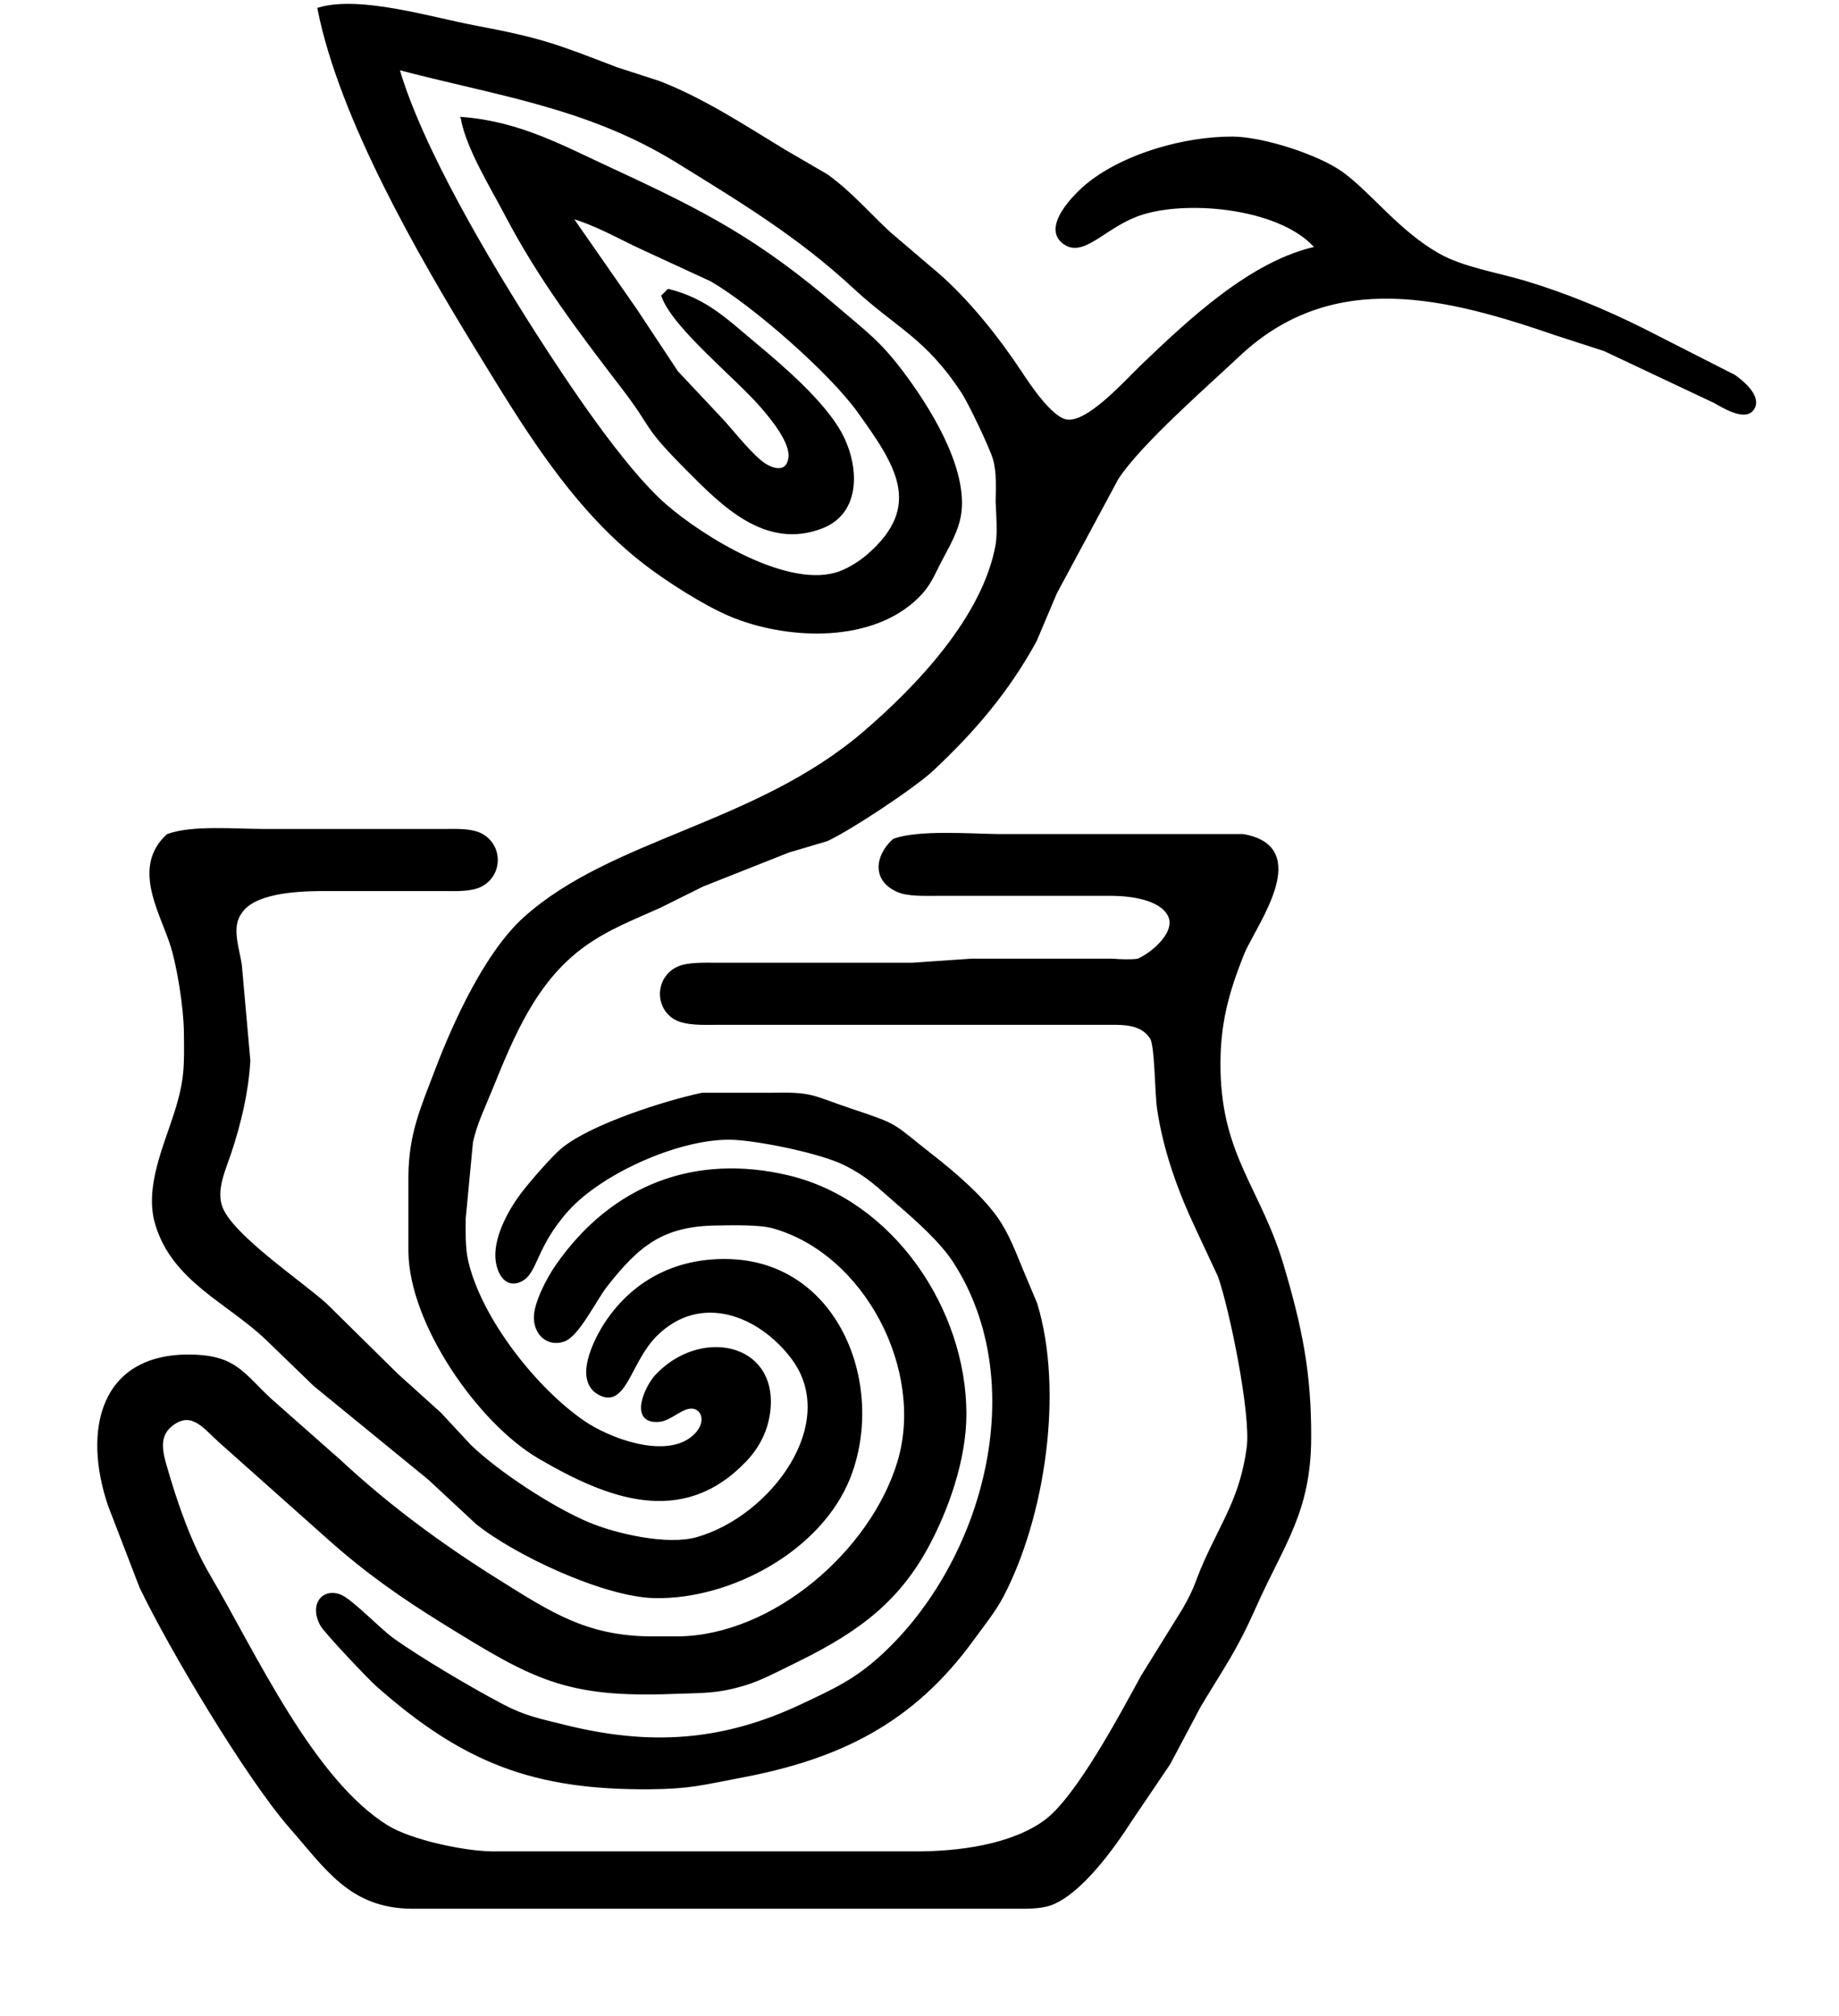 <?xml version="1.0" encoding="UTF-8" standalone="no"?>
<!DOCTYPE svg PUBLIC "-//W3C//DTD SVG 20010904//EN"
              "http://www.w3.org/TR/2001/REC-SVG-20010904/DTD/svg10.dtd">

<svg xmlns="http://www.w3.org/2000/svg"
     width="5.347in" height="5.861in"
     viewBox="0 0 385 422"
     alt="thikowmack"
     >
  <path id="Selection"
        fill="black" stroke="black" stroke-width="1"
        d="M 67.00,2.00
           C 71.59,24.81 87.94,53.17 100.09,73.00
             109.92,89.05 119.97,105.91 135.00,117.58
             139.69,121.21 147.56,126.26 153.00,128.54
             164.30,133.28 181.19,134.18 190.95,125.66
             193.88,123.10 194.63,121.34 196.30,118.00
             198.06,114.49 200.37,110.97 200.80,107.00
             201.83,97.52 194.08,85.23 188.63,78.00
             183.79,71.60 180.94,69.68 175.00,64.58
             158.61,50.50 147.29,44.61 128.00,35.69
             117.50,30.84 108.86,26.00 97.00,25.00
             98.27,31.24 103.22,39.20 106.25,45.00
             113.19,58.22 121.54,69.24 130.57,81.00
             137.39,89.89 134.52,88.47 144.00,98.00
             151.37,105.41 160.33,114.64 172.00,110.11
             179.96,107.02 179.26,97.38 175.87,91.00
             172.39,84.46 163.70,76.99 158.00,72.25
             152.04,67.28 147.74,62.94 140.00,61.00
             140.00,61.00 139.00,62.00 139.00,62.00
             141.41,68.50 154.49,78.91 159.70,85.00
             161.79,87.44 166.03,92.48 165.55,95.88
             165.09,99.20 162.24,98.89 160.00,97.46
             157.25,95.71 153.33,90.60 150.91,88.00
             150.91,88.00 141.52,78.00 141.52,78.00
             141.52,78.00 132.92,65.00 132.92,65.00
             132.92,65.00 119.00,45.00 119.00,45.00
             125.11,46.73 129.40,49.41 135.00,51.97
             135.00,51.97 149.00,58.43 149.00,58.43
             157.85,63.54 174.07,77.75 179.96,86.00
             187.78,96.94 194.08,105.90 181.83,116.47
             180.24,117.84 177.96,119.27 176.00,120.01
             165.14,124.10 146.85,112.69 139.00,105.82
             130.18,98.09 118.36,80.27 111.78,70.00
             102.22,55.07 87.76,30.84 83.00,14.00
             103.84,19.54 123.00,21.93 142.00,33.68
             155.35,41.94 167.35,49.17 179.00,59.98
             188.00,68.32 194.08,70.31 201.75,82.00
             203.18,84.17 207.68,93.59 208.37,96.00
             209.18,98.88 208.97,102.03 208.94,105.00
             209.05,107.90 209.36,111.16 208.94,114.00
             206.27,129.22 192.23,143.97 181.00,153.57
             158.36,172.93 128.30,175.93 110.04,192.30
             102.04,199.47 95.40,213.95 91.58,224.00
             88.57,231.90 86.11,237.28 86.00,246.00
             86.00,246.00 86.00,262.00 86.00,262.00
             86.18,276.96 100.44,297.51 113.00,304.85
             127.15,313.11 142.68,319.34 155.83,305.56
             158.64,302.62 160.40,299.08 160.80,295.00
             162.15,281.28 146.42,278.49 137.48,288.21
             135.52,290.34 132.07,297.72 138.06,297.09
             140.27,296.86 142.60,294.24 144.85,294.33
             147.64,294.44 148.73,298.36 144.85,301.27
             138.85,305.77 127.42,301.50 122.00,297.78
             111.90,290.84 100.32,276.15 97.53,264.00
             96.90,261.28 96.97,257.82 97.00,255.00
             97.00,255.00 98.52,239.00 98.52,239.00
             99.34,235.16 101.09,231.61 102.55,228.00
             107.13,216.75 111.80,205.19 122.00,197.78
             127.08,194.09 132.37,192.10 138.00,189.56
             138.00,189.56 147.00,185.09 147.00,185.09
             147.00,185.09 165.00,177.96 165.00,177.96
             165.00,177.96 173.00,175.59 173.00,175.59
             177.79,173.40 191.17,164.53 195.00,160.96
             203.68,152.86 210.82,144.47 216.56,134.00
             216.56,134.00 220.79,124.00 220.79,124.00
             220.79,124.00 233.69,100.01 233.69,100.01
             238.48,92.67 252.10,80.82 259.17,74.17
             279.02,55.49 303.17,61.92 326.00,69.77
             326.00,69.77 336.00,73.01 336.00,73.01
             336.00,73.01 359.00,83.86 359.00,83.86
             360.61,84.73 365.35,87.79 366.83,85.36
             368.26,83.03 364.57,80.04 362.98,78.91
             362.98,78.91 344.00,69.25 344.00,69.25
             335.94,65.22 327.64,61.78 319.00,59.20
             313.28,57.49 306.17,56.40 301.00,53.47
             292.69,48.76 286.93,40.96 281.00,36.55
             276.00,32.84 264.23,29.09 258.00,29.08
             248.15,29.06 235.69,32.52 228.00,38.67
             225.49,40.68 218.06,47.90 223.33,50.92
             227.15,53.11 231.63,46.77 239.00,44.46
             249.28,41.22 269.02,43.29 276.00,52.00
             262.17,54.83 248.95,67.46 239.00,76.97
             235.79,80.04 227.62,89.34 223.04,88.26
             219.71,87.48 215.30,80.83 213.43,78.00
             208.75,70.92 202.43,62.96 196.00,57.43
             196.00,57.43 186.00,48.91 186.00,48.91
             181.57,44.79 177.97,40.54 173.00,36.93
             173.00,36.93 164.00,31.69 164.00,31.69
             155.55,26.56 147.27,21.09 138.00,17.46
             138.00,17.46 129.00,14.54 129.00,14.54
             115.65,9.43 113.38,8.48 99.00,5.74
             90.12,4.05 75.52,-0.40 67.00,2.00 Z
           M 35.23,175.02
           C 28.35,181.35 33.50,190.06 35.90,197.00
             37.56,201.79 38.94,210.90 39.00,216.00
             39.08,223.16 39.18,226.02 36.97,233.00
             34.75,240.02 30.77,248.54 32.94,256.00
             36.37,267.80 47.87,272.28 56.00,280.04
             56.00,280.04 66.00,289.71 66.00,289.71
             66.00,289.71 90.00,309.32 90.00,309.32
             90.00,309.32 100.00,318.62 100.00,318.62
             108.12,325.12 126.53,333.74 137.00,333.99
             152.83,334.35 171.72,324.14 177.60,309.00
             184.87,290.29 175.43,264.95 153.00,264.04
             142.32,263.61 133.08,268.01 127.10,277.00
             124.87,280.35 120.19,289.34 126.10,291.75
             130.81,293.68 131.80,284.54 137.21,279.21
             146.53,270.02 158.98,274.74 166.02,284.00
             176.59,297.89 161.73,317.75 146.00,322.21
             139.76,323.99 128.91,321.55 123.00,319.05
             115.44,315.85 104.04,308.43 98.17,302.72
             98.17,302.72 91.96,296.04 91.96,296.04
             91.96,296.04 83.00,287.96 83.00,287.96
             83.00,287.96 68.00,273.17 68.00,273.17
             62.60,268.35 48.63,258.99 46.18,253.00
             44.59,249.14 46.77,244.73 48.00,241.00
             50.02,234.87 51.54,228.47 51.91,222.00
             51.91,222.00 50.13,202.00 50.13,202.00
             49.66,198.66 47.85,194.04 50.13,190.94
             52.92,186.46 62.01,186.06 67.00,186.00
             67.00,186.00 93.00,186.00 93.00,186.00
             95.35,186.00 98.80,186.19 100.85,184.98
             104.67,182.72 104.67,177.28 100.85,175.02
             98.80,173.81 95.35,174.00 93.00,174.00
             93.00,174.00 55.00,174.00 55.00,174.00
             49.37,174.00 40.27,173.18 35.23,175.02 Z
           M 187.23,176.02
           C 183.71,179.27 183.01,184.07 188.11,186.26
             190.14,187.14 193.75,187.00 196.00,187.00
             196.00,187.00 233.00,187.00 233.00,187.00
             236.61,187.05 243.00,187.76 244.92,191.39
             246.92,195.17 241.47,199.80 238.30,201.15
             236.82,201.37 234.48,201.28 232.88,201.15
             232.88,201.15 203.38,201.15 203.38,201.15
             203.38,201.15 191.00,202.00 191.00,202.00
             191.00,202.00 150.00,202.00 150.00,202.00
             147.79,202.00 144.12,201.86 142.13,202.74
             137.83,204.63 137.51,210.44 141.28,212.83
             143.48,214.22 147.43,214.00 150.00,214.00
             150.00,214.00 231.00,214.00 231.00,214.00
             234.62,214.01 239.00,213.62 241.23,217.15
             242.27,218.78 242.25,228.74 242.73,232.00
             244.01,240.68 247.04,249.08 250.78,257.00
             250.78,257.00 255.45,267.00 255.45,267.00
             257.90,273.92 262.43,296.04 261.50,303.00
             260.13,313.23 256.43,318.29 252.51,327.00
             250.54,331.39 250.80,332.12 247.99,337.00
             247.99,337.00 239.31,351.00 239.31,351.00
             235.04,358.78 225.73,376.42 218.98,381.36
             211.84,386.61 200.65,387.99 192.00,388.00
             192.00,388.00 103.00,388.00 103.00,388.00
             97.08,387.93 86.02,385.60 81.00,382.53
             65.21,372.87 52.99,345.92 43.60,330.00
             39.55,323.12 36.65,314.69 34.44,307.00
             33.45,303.56 32.71,300.14 36.15,297.76
             40.45,294.78 43.23,298.93 46.16,301.49
             46.16,301.49 69.00,321.83 69.00,321.83
             76.83,328.81 84.14,333.94 93.00,339.42
             111.74,351.03 118.50,354.92 141.00,354.04
             146.96,353.80 149.98,354.08 156.00,352.23
             159.19,351.24 162.02,349.70 165.00,348.26
             177.26,342.33 186.83,336.44 193.69,324.00
             198.14,315.92 201.82,305.30 201.82,296.00
             201.82,274.23 186.68,251.66 165.00,246.50
             145.50,241.86 128.35,248.46 116.80,265.00
             115.03,267.53 112.15,272.85 112.27,275.98
             112.39,279.08 114.75,281.36 117.90,280.34
             120.80,279.41 124.43,271.86 126.67,269.00
             133.53,260.24 138.70,256.14 150.00,256.00
             153.30,255.96 158.98,255.78 162.00,256.63
             181.49,262.17 194.15,286.74 188.38,306.00
             182.74,324.82 162.15,342.76 142.00,343.00
             142.00,343.00 136.00,343.00 136.00,343.00
             122.56,342.84 115.03,337.85 104.00,330.95
             92.22,323.57 81.20,315.48 71.00,305.98
             71.00,305.98 56.59,293.26 56.59,293.26
             50.95,288.12 49.44,284.42 41.00,284.04
             21.27,283.15 17.78,299.41 23.10,315.00
             23.10,315.00 29.64,332.00 29.64,332.00
             35.75,344.81 52.02,372.08 61.12,382.42
             68.54,390.87 73.50,398.83 86.00,399.00
             86.00,399.00 212.00,399.00 212.00,399.00
             214.45,399.00 217.72,399.13 220.00,398.26
             226.14,395.92 232.93,386.46 236.43,381.00
             236.43,381.00 244.55,369.00 244.55,369.00
             244.55,369.00 250.92,357.00 250.92,357.00
             256.07,348.37 258.29,345.65 262.59,336.00
             268.35,323.05 273.93,316.45 274.00,301.00
             274.06,287.40 272.14,278.01 268.28,265.00
             263.56,249.09 255.37,242.17 255.02,224.00
             254.83,214.46 256.70,207.65 260.21,199.00
             263.23,192.49 274.16,177.47 260.21,175.07
             260.21,175.07 254.00,175.07 254.00,175.07
             254.00,175.07 209.00,175.07 209.00,175.07
             203.16,175.00 192.31,174.16 187.23,176.02 Z
           M 147.00,229.22
           C 139.23,230.87 124.16,235.71 118.09,240.55
             115.97,242.24 111.23,247.74 109.52,250.00
             106.95,253.40 104.07,258.60 104.20,263.00
             104.27,265.45 105.63,269.28 108.82,267.83
             112.16,266.32 111.64,260.90 118.62,253.10
             125.87,245.01 143.00,237.39 154.00,238.09
             159.74,238.46 171.96,240.93 177.00,243.44
             181.92,245.90 183.95,248.08 188.00,251.58
             191.96,254.99 197.22,259.63 200.03,264.00
             216.61,289.75 206.28,327.04 184.91,346.70
             179.22,351.94 174.73,353.94 168.00,357.12
             151.23,365.04 135.90,365.95 118.00,361.47
             112.84,360.18 109.88,359.67 105.00,357.11
             98.75,353.84 87.59,347.27 82.00,343.22
             79.12,341.13 73.31,334.99 71.02,334.17
             67.68,332.96 65.35,335.98 67.45,339.91
             68.23,341.38 77.49,351.13 79.09,352.54
             97.29,368.64 111.96,374.17 136.00,374.00
             144.50,373.93 146.97,373.12 155.00,371.61
             175.55,367.75 190.86,360.30 203.42,343.00
             205.45,340.21 208.02,337.01 209.60,334.00
             218.32,317.37 222.19,291.15 216.68,273.00
             216.68,273.00 213.74,266.00 213.74,266.00
             212.17,262.22 210.77,258.37 208.37,255.00
             205.04,250.36 199.51,245.64 195.00,242.12
             186.31,235.33 188.41,235.97 178.00,232.49
             169.60,229.68 170.27,229.01 161.00,229.22
             161.00,229.22 147.00,229.22 147.00,229.22 Z" />
</svg>
